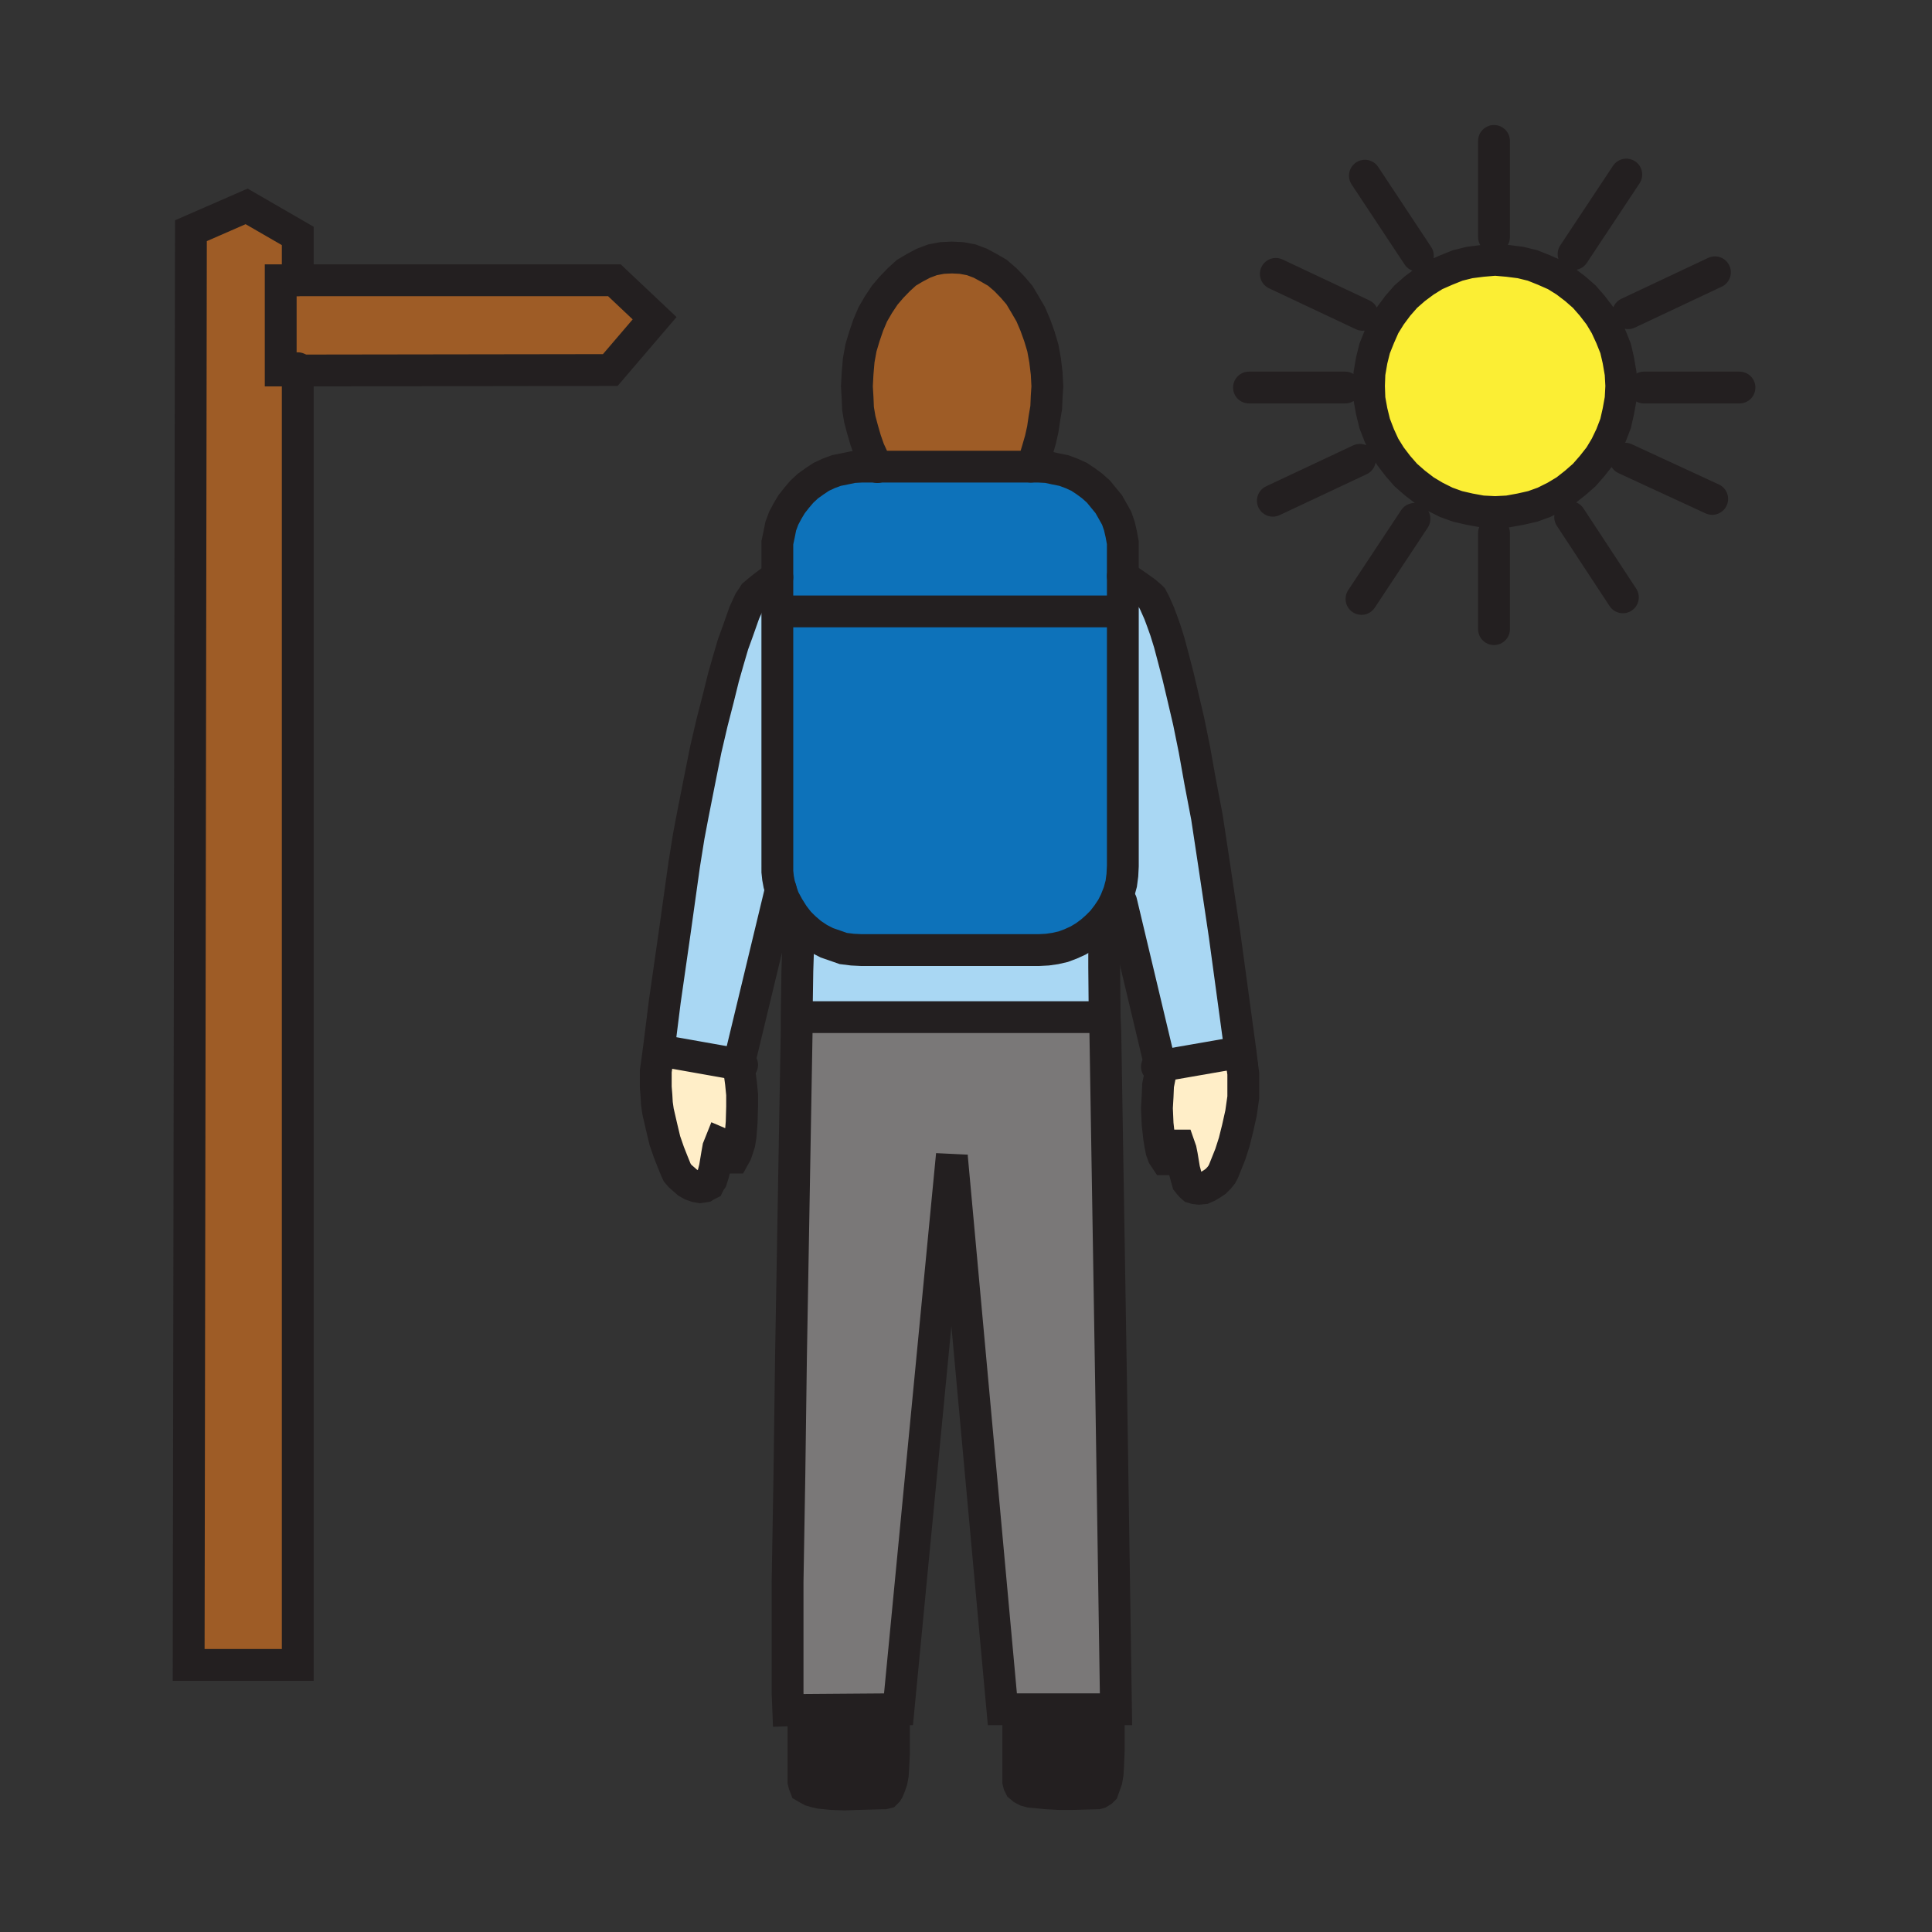 <svg id="Layer_1" xmlns="http://www.w3.org/2000/svg" viewBox="0 0 850 850" width="850" height="850"><rect x="0" y="0" width="850" height="850" fill="#333333" stroke="none"/><style>.st0{fill:#fbee34}.st1{fill:#ffeec8}.st2{fill:#a9d7f3}.st3{fill:#0d72ba}.st4{fill:#7a7878}.st5{fill:#231f20}.st6{fill:#9e5c26}.st7{fill:none;stroke:#231f20;stroke-width:14;stroke-linecap:round;stroke-miterlimit:10}</style><path class="st0" d="M657.8 114.3l5.7.5 5.5.7 5.3 1.3 5 2 5 2.2 4.5 2.8 4.2 3.2 4 3.5 3.5 4 3.3 4.3 2.7 4.5 2.3 5 2 5 1.2 5.2 1 5.8.3 5.5-.3 5.7-1 5.5-1.2 5.3-2 5.2-2.3 4.8-2.7 4.5-3.3 4.2-3.5 4-4 3.5-4.2 3.3-4.5 2.7-5 2.5-5 1.8-5.3 1.2-5.5 1-5.7.3-5.8-.3-5.5-1-5.2-1.2-5-1.8-5-2.5-4.5-2.7-4.3-3.3-4-3.5-3.5-4-3.2-4.2-2.8-4.5-2.2-4.8-2-5.2-1.3-5.3-1-5.5-.2-5.7.2-5.5 1-5.8 1.3-5.2 2-5 2.2-5 2.8-4.5 3.2-4.3 3.5-4 4-3.5 4.3-3.2 4.5-2.8 5-2.2 5-2 5.2-1.3 5.5-.7z"/><path class="st1" d="M546.5 468.8l.5 3.5v10.5l-.5 3.5-.5 3.5-1.5 6.7-1.5 6-1.7 5.3-1.8 4.5-1.2 3-.8 1.5-1.2 1.5-1.5 1.5-1.8 1.2-1.7 1-1.8.8-2 .2-1.7-.2-1-.3-.8-.7-.7-.8-.8-1-.7-2.5-.8-3-1-6-.5-2.5-.7-2h-.8l-.5.3-1 .7-.7 1-.5 1.3-.3 1.2-.5.8-.7.7h-1l-1-1.5-.8-2.2-.5-2.5-.5-3-.7-6.3-.3-7 .3-5.2.2-4.8.8-4 .2-1.5.5-1-.5-2 32.8-5.7 2.5-.3z"/><path class="st2" d="M545.8 463l-2.5.3-32.8 5.7-17.2-72.2-2.5-.5 1.5-3.8 1-3.7.5-3.8.2-4V253.5l6.5 4.5 3.5 2.5 2.3 2 .5.5 1.2 2.3 2 4.5 1.3 3.5 1.5 4.2 1.7 5.5 1.8 6.8 2 7.7 2.2 9.3 2.5 10.7 2.5 12.3 2.5 14 3 15.7 3.3 21.8 4.5 30.2z"/><path class="st3" d="M351.5 405.8l-2.5-3.3-2.2-3.5-2-3.7-1.3-3.8-.7-2.5-.5-2.7-.3-2.8V269h152v112l-.2 4-.5 3.8-1 3.7-1.5 3.8-1.5 3-2 3-2.3 3-2.5 2.5-2.5 2.2-2.7 2-3 1.8-3.3 1.5-3.2 1.2-3.5.8-3.5.5-3.8.2h-78l-4-.2-4-.5-3.7-1.3-3.5-1.2-3.5-1.8-3.3-2.2-2.7-2.3zM386 205.3h71l3.8.2 3.7.8 3.5.7 3.5 1.3 3.3 1.5 3 2 2.7 2 2.8 2.5 2.2 2.7 2.3 2.8 1.7 3 1.8 3.2 1.2 3.5.8 3.5.7 3.8V269H342v-30.2l.8-3.8.7-3.5 1.3-3.5 1.7-3.2 1.8-3 2.2-2.8 2.3-2.7 2.7-2.5 2.8-2 3-2 3.2-1.5 3.5-1.3 3.5-.7 3.8-.8 3.7-.2z"/><path class="st4" d="M491 752h-50l-22.2-243v-1l-23.5 244h-2.5l-39.5.3-6.5.2-.3-7.7V696l.8-47 .7-52 2.5-143.5v-6.2l2.8.2h130l2.7-.2.3 6.7 2.5 153z"/><path class="st5" d="M487.3 752.3l.5 5.7v12.5l-.3 6.8-.2 3.2-.5 2.8-.8 2.2-.7 2-.5.5-.8.5-.5.3-.7.2-11 .3H466l-5.5-.3-5-.5-2.2-.2-1.8-.5-1.5-.8-1.2-1-.5-1-.3-1.2V752h39.3z"/><path class="st2" d="M486 447.3l-2.7.2h-130l-2.8-.2.3-20 .7-21.5 2.8 2.7 2.7 2.3 3.3 2.2 3.5 1.8 3.5 1.2 3.7 1.3 4 .5 4 .2h78l3.8-.2 3.5-.5 3.5-.8 3.2-1.2 3.3-1.5 3-1.8 2.7-2 2.5-2.2 3 .5.3 7v10.2z"/><path class="st6" d="M460.8 170l-.3 4.5-.2 4.8-.8 4.7-.7 4.8-1 4.5-1.3 4.5-1.2 4-1.8 3.5H386l-2-3.8-1.7-3.7-1.5-4.3-1.3-4.5-1.2-4.5-.8-4.7-.2-4.8-.3-5 .3-5.7.5-5.8 1-5.5 1.5-5 1.7-5 2-4.7 2.5-4.3 2.8-4.2 3-3.5 3.2-3.3 3.3-3 3.7-2.2 3.8-2 4-1.5 4.2-.8 4.3-.2 4.2.2 4.3.8 4 1.5 3.7 2 3.8 2.2 3.5 3 3.2 3.3 3 3.5 2.5 4.2 2.5 4.3 2 4.7 1.8 5 1.5 5 1 5.5.7 5.8z"/><path class="st5" d="M392.8 753.3l.5 5.7v12.3l-.3 6.5-.2 3-.5 2.7-.8 2.3-.7 1.7-.5.8-.5.5-.8.2h-.7l-11 .3-5.8.2-5.5-.2-5-.5-2.2-.5-1.8-.5-1.5-.8-1.2-.7-.5-1.3-.3-1.2V756l-.2-3.7 39.5-.3z"/><path class="st2" d="M343.5 391.5L325 468.3l-32.7-5.8-2.5-.5 2.7-21.5 4.3-30 4.2-30 2-12.5 1.8-9.5 3-15.2 2.7-13.5 2.8-12 2.7-10.5 2.3-9.3 2.2-7.7 2-6.8 2-5.5 3-8.5 2.3-5 1.5-2.2.5-.8 2-1.7 2.5-2 2.7-2 3-1.8v129.5l.3 2.8.5 2.7z"/><path class="st1" d="M325 468.3l-.5 2 .5 1 .5 1.5.5 3.7.5 5v5.3l-.2 7-.5 6.2-.5 3-.8 2.5-.7 2-1 1.8h-.5l-.5-.3-.5-.5-.5-1-.5-1-.5-1.2-.8-1-1-.8-.5-.2-.7-.3-.8 2-.5 2.8-1 6-.7 2.7-.8 2.5-.7 1-.5 1-1 .5-.8.5-2 .3-1.7-.3-2-.7-1.8-1-1.7-1.5-1.5-1.3-1.3-1.5-.7-1.5-1.3-3.2-1.7-4.3-1.8-5.2-1.5-6.3-1.5-6.5-.5-3.5-.2-3.5-.3-3.7v-7l.5-3.5.8-5.8 2.5.5z"/><path class="st6" d="M131 163h-7.5v-39.7h146.8L288 140l-19.5 22.8z"/><path class="st6" d="M131 163v569.5H83l1-631 24.5-10.7 22.5 13v19.5h-7.5V163z"/><path class="st7" d="M713.3 169.8l-.3 5.7-1 5.5-1.2 5.3-2 5.2-2.3 4.8-2.7 4.5-3.3 4.2-3.5 4-4 3.5-4.2 3.3-4.5 2.7-5 2.5-5 1.8-5.3 1.2-5.5 1-5.7.3-5.8-.3-5.5-1-5.2-1.2-5-1.8-5-2.5-4.5-2.7-4.3-3.3-4-3.5-3.5-4-3.2-4.2-2.8-4.5-2.2-4.8-2-5.2-1.3-5.3-1-5.5-.2-5.7.2-5.5 1-5.8 1.3-5.2 2-5 2.2-5 2.8-4.5 3.2-4.3 3.5-4 4-3.5 4.3-3.2 4.5-2.8 5-2.2 5-2 5.2-1.3 5.5-.7 5.8-.5 5.7.5 5.5.7 5.3 1.3 5 2 5 2.2 4.5 2.8 4.2 3.2 4 3.5 3.5 4 3.3 4.3 2.7 4.5 2.3 5 2 5 1.2 5.2 1 5.8zM657.3 104.3V62M623.8 112.5l-23.3-35.2M599.5 138.5l-38.2-18M692.3 111.8l23.2-35M716.3 137.8l38.2-18M690.8 227.5l23.2 35.3M715 201.8l38.3 17.7M622.3 228.3L599 263.5M598.3 202.3l-38.3 18M591.8 170.5h-42.3M765.3 170.5h-42M657.3 276.8v-42.3M386 205.5v-.2l-2-3.8-1.7-3.7-1.5-4.3-1.3-4.5-1.2-4.5-.8-4.7-.2-4.8-.3-5 .3-5.7.5-5.8 1-5.5 1.5-5 1.7-5 2-4.7 2.5-4.3 2.8-4.2 3-3.5 3.2-3.3 3.3-3 3.7-2.2 3.8-2 4-1.5 4.2-.8 4.3-.2 4.2.2 4.3.8 4 1.5 3.7 2 3.8 2.2 3.5 3 3.2 3.3 3 3.5 2.5 4.2 2.5 4.3 2 4.7 1.8 5 1.5 5 1 5.5.7 5.8.3 5.7-.3 4.5-.2 4.8-.8 4.7-.7 4.8-1 4.5-1.3 4.5-1.2 4-1.8 3.5M351.5 405.8l-.7 21.5-.3 20v6.2L348 597l-.7 52-.8 47v48.8l.3 7.7 6.5-.2 39.5-.3h2.5l23.5-244v1L441 752h50l-2.2-145-2.5-153-.3-6.7-.2-21.8v-10.2l-.3-7M353.3 447.5h130M289 467.8l.8-5.8 2.7-21.5 4.3-30 4.2-30 2-12.5 1.8-9.5 3-15.2 2.7-13.5 2.8-12 2.7-10.5 2.3-9.3 2.2-7.7 2-6.8 2-5.5 3-8.5 2.3-5 1.5-2.2.5-.8 2-1.7 2.5-2 2.7-2 3-1.8M343.5 391.3v.2L325 468.3l-.5 2 .5 1 .5 1.5.5 3.7.5 5v5.3l-.2 7-.5 6.2-.5 3-.8 2.5-.7 2-1 1.8h-.5l-.5-.3-.5-.5-.5-1-.5-1-.5-1.2-.8-1-1-.8-.5-.2-.7-.3-.8 2-.5 2.8-1 6-.7 2.7-.8 2.5-.7 1-.5 1-1 .5-.8.5-2 .3-1.7-.3-2-.7-1.8-1-1.7-1.5-1.5-1.3-1.3-1.5-.7-1.5-1.3-3.2-1.7-4.3-1.8-5.2-1.5-6.3-1.5-6.5-.5-3.5-.2-3.5-.3-3.7v-7l.5-3.5"/><path class="st7" d="M292.3 462.5l32.7 5.8 1.5.2M546.5 468.8l-.7-5.8-7-51.5-4.5-30.2-3.3-21.8-3-15.7-2.5-14-2.5-12.3-2.5-10.7-2.2-9.3-2-7.7-1.8-6.8-1.7-5.5-1.5-4.2-1.3-3.5-2-4.5-1.2-2.3-.5-.5-2.3-2-3.5-2.5-6.5-4.5"/><path class="st7" d="M493.3 396.8l17.2 72.2.5 2-.5 1-.2 1.5-.8 4-.2 4.8-.3 5.2.3 7 .7 6.3.5 3 .5 2.5.8 2.2 1 1.5h1l.7-.7.5-.8.3-1.2.5-1.3.7-1 1-.7.5-.3h.8l.7 2 .5 2.5 1 6 .8 3 .7 2.5.8 1 .7.8.8.7 1 .3 1.7.2 2-.2 1.8-.8 1.7-1 1.8-1.2 1.5-1.5 1.2-1.5.8-1.5 1.2-3 1.8-4.5 1.7-5.3 1.5-6 1.5-6.7.5-3.5.5-3.5v-10.5l-.5-3.5"/><path class="st7" d="M543.3 463.3l-32.8 5.7-1.5.3M494 253.5V381l-.2 4-.5 3.8-1 3.7-1.5 3.8-1.5 3-2 3-2.3 3-2.5 2.5-2.5 2.2-2.7 2-3 1.8-3.3 1.5-3.2 1.2-3.5.8-3.5.5-3.8.2h-78l-4-.2-4-.5-3.7-1.3-3.5-1.2-3.5-1.8-3.3-2.2-2.7-2.3-2.8-2.7-2.5-3.3-2.2-3.5-2-3.7-1.3-3.8-.7-2.5-.5-2.7-.3-2.8V238.8l.8-3.8.7-3.5 1.3-3.5 1.7-3.2 1.8-3 2.2-2.8 2.3-2.7 2.7-2.5 2.8-2 3-2 3.2-1.5 3.5-1.3 3.5-.7 3.8-.8 3.7-.2h78l3.8.2 3.7.8 3.5.7 3.5 1.3 3.3 1.5 3 2 2.7 2 2.8 2.5 2.2 2.7 2.3 2.8 1.7 3 1.8 3.2 1.2 3.5.8 3.5.7 3.8v14.7M346.8 269H494M353.5 756v27.8l.3 1.2.5 1.3 1.2.7 1.5.8 1.8.5 2.2.5 5 .5 5.5.2 5.8-.2 11-.3h.7l.8-.2.5-.5.5-.8.7-1.7.8-2.3.5-2.7.2-3 .3-6.5V759l-.5-5.7M448 755.8v28l.3 1.2.5 1 1.2 1 1.5.8 1.8.5 2.2.2 5 .5 5.5.3h5.8l11-.3.7-.2.5-.3.8-.5.5-.5.7-2 .8-2.2.5-2.8.2-3.2.3-6.8V758l-.5-5.7M131 163h-7.5v-39.7h146.8L288 140l-19.5 22.8z"/><path class="st7" d="M131 123.3v-19.5l-22.5-13L84 101.5l-1 631h48V162"/></svg>
